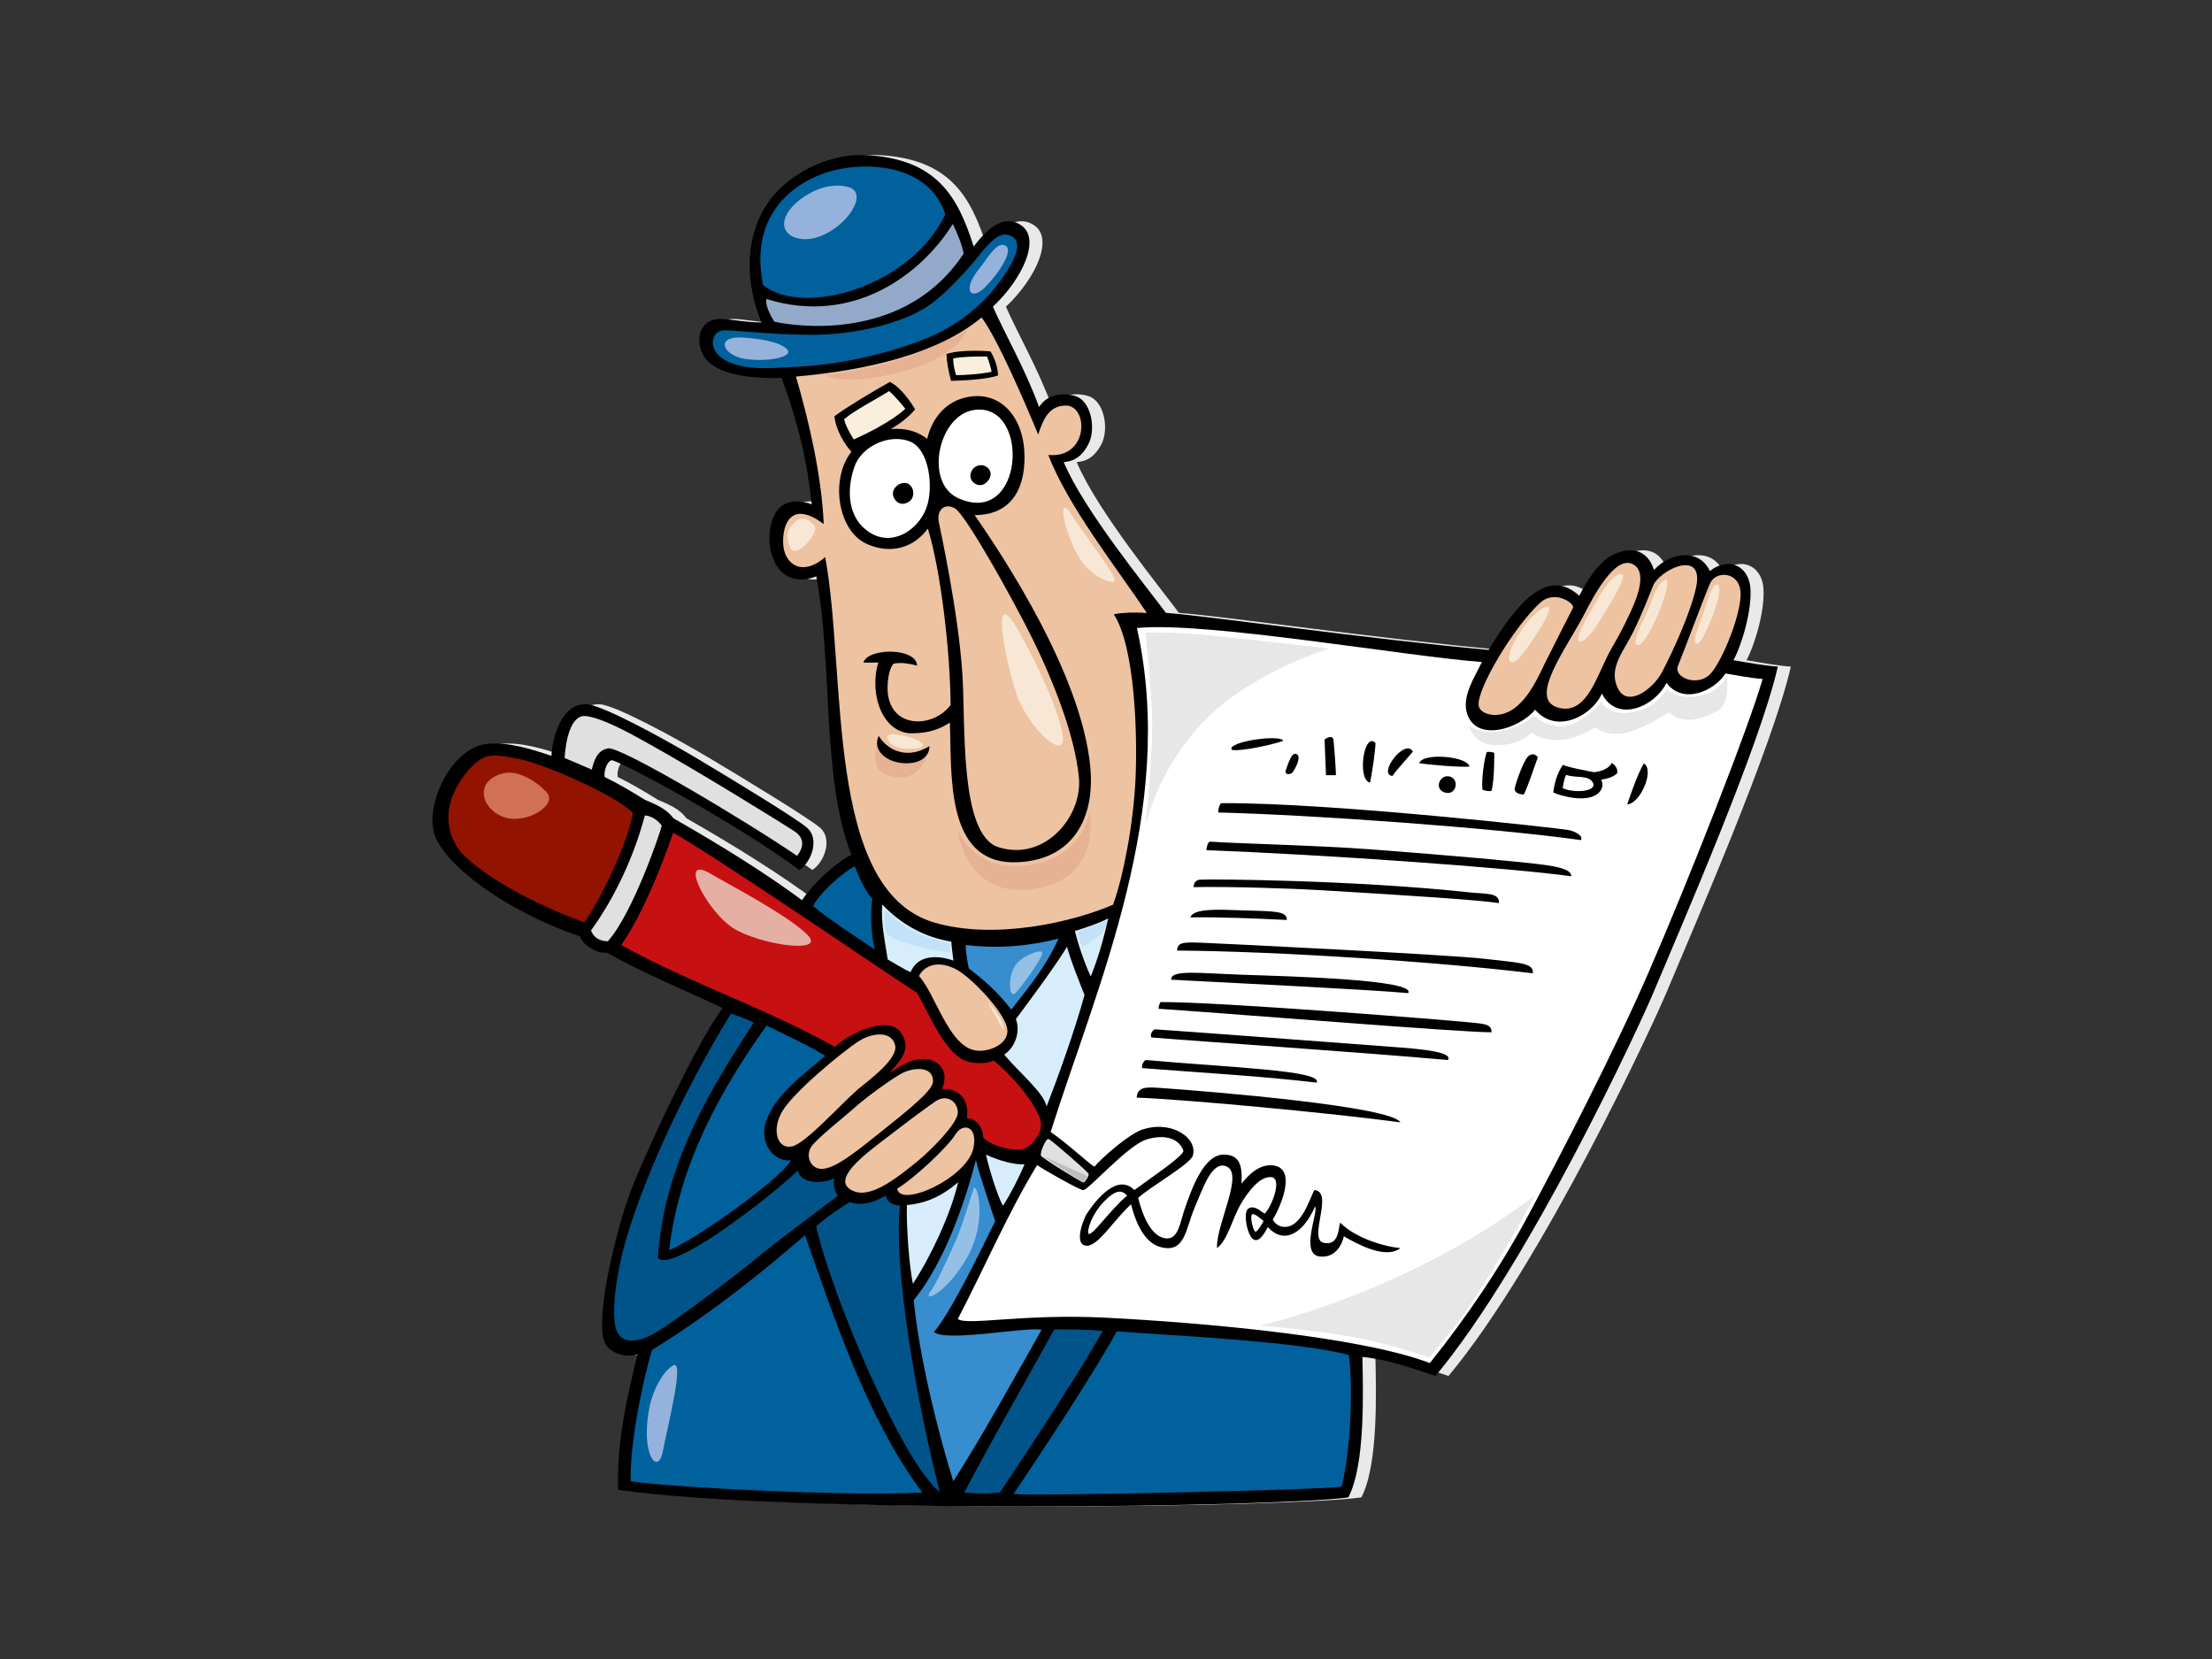 <?xml version="1.0" encoding="utf-8"?>
<!-- Generator: Adobe Illustrator 17.0.0, SVG Export Plug-In . SVG Version: 6.00 Build 0)  -->
<!DOCTYPE svg PUBLIC "-//W3C//DTD SVG 1.1//EN" "http://www.w3.org/Graphics/SVG/1.1/DTD/svg11.dtd">
<svg version="1.1" id="Layer_1" xmlns="http://www.w3.org/2000/svg" xmlns:xlink="http://www.w3.org/1999/xlink" x="0px" y="0px"
	 width="800px" height="600px" viewBox="0 0 800 600" enable-background="new 0 0 800 600" xml:space="preserve">
<rect x="0" y="0" width="800" height="600" fill="#333333" stroke="none"/>
<g>
	<path fill="#E8E9E9" d="M356.846,89.152c4.515-5.901,10.397-11.762,16.834-7.892c7.868,4.729,0.79,19.663-9.874,29.656
		c4.11,9.423,11.803,22.75,16.696,36.31c2.623-4.231,7.862-5.571,13.108-3.983c5.768,1.741,7.602,11.949,4.72,17.424
		c-2.887,5.477-6.216,6.169-8.917,6.472c7.341,17.427,29.898,45.01,36.975,54.517c17.292,1.316,70.964,9.222,116.681,13.398
		c11.449-18.857,21.931-29.475,32.805-19.585c2.391-4.553,6.539-12.294,12.777-15.102c6.239-2.81,11.997-1.389,14.246,5.775
		c5.7-6.292,16.219-8.095,20.209,0.376c6.678-5.248,13.821-1.968,14.625,5.793c0.807,7.763-3.05,20.987-6.106,26.457
		c5.767,0.994,11.868,2.061,16.06,2.309c-6.555,28.876-35.19,94.448-44.791,117.417c-5.303,12.686-44.883,98.15-79.014,139.14
		c-8.157-2.617-16.574-5.882-26.438-6.887c0.259,12.946,1.047,39.081-5.089,50.809c-24.017,3.458-201.008,6.195-264.065-2.719
		c-0.639-17.581,3.38-34.105,6.962-48.975c-1.626,0.577-7.281,1.156-10.976-2.892c-3.695-4.048-1.42-21.587,4.014-41.801
		c3.552-13.218,6.453-19.306,9.917-27.155c5.796-13.147,19.335-41.973,27.863-53.443c-10.639-5.123-29.428-12.821-41.872-20.065
		c-3.191,0.634-8.734-2.607-9.731-5.845c-27.427-9.376-49.043-26.047-52.595-36.845c-3.554-10.796,5.971-31.041,18.518-32.714
		c7.521-1.005,16.594,1.808,23.748,4.277c0.52-8.137,4.217-19.202,12.889-18.661c5.548,0.344,27.294,12.143,39.518,19.432
		c12.228,7.286,36.689,22.122,40.232,25.37c4.262,3.914,1.561,12.147-2.986,15.115c-23.032-17.14-66.245-40.215-67.951-39.677
		c-1.707,0.54-2.844,4.183-2.417,6.072c4.379,2.122,9.277,4.955,14.478,8.2c4.144,1.788,7.842,3.272,10.353,6.699
		c18.101,10.34,33.476,19.993,46.532,29.635c3.611-5.567,11.563-13.135,17.844-16.432c-10.799-27.322-6.707-68.777-12.695-100.663
		c-18.813,6.957-20.911-21.42-11.472-26.151c3.625-1.816,7.868-0.746,9.839,0.107c-1.712-16.039-4.861-29.23-10.89-45.658
		c-9.011,0.091-19.856-0.61-25.695-5.23c-6.292-4.977-5.506-16.179,3.408-16.179c3.933,0,8.917,1.245,14.946,1.245
		c-6.736-16.49-6.029-36.094,6.762-48.442c7.221-6.97,19.17-12.784,31.527-12.049C343.528,57.611,351.14,71.075,356.846,89.152z"/>
	<path d="M352.139,89.152c4.515-5.901,10.397-11.762,16.834-7.892c7.868,4.729,0.791,19.663-9.874,29.656
		c4.11,9.423,11.801,22.75,16.696,36.31c2.623-4.231,7.862-5.571,13.108-3.983c5.768,1.741,7.602,11.949,4.72,17.424
		c-2.887,5.477-6.218,6.169-8.917,6.472c7.341,17.427,29.898,45.01,36.976,54.517c17.292,1.316,70.964,9.222,116.681,13.398
		c11.449-18.857,21.931-29.475,32.801-19.585c2.395-4.553,6.542-12.294,12.78-15.102c6.239-2.81,11.997-1.389,14.246,5.775
		c5.697-6.292,16.216-8.095,20.209,0.376c6.678-5.248,13.818-1.968,14.625,5.793c0.804,7.763-3.05,20.987-6.106,26.457
		c5.767,0.994,11.864,2.061,16.057,2.309c-6.552,28.876-35.186,94.448-44.787,117.417c-5.306,12.686-44.883,98.15-79.017,139.14
		c-8.153-2.617-16.571-5.882-26.435-6.887c0.259,12.946,1.051,39.081-5.089,50.809c-24.019,3.458-201.009,6.195-264.067-2.719
		c-0.639-17.581,3.38-34.105,6.962-48.975c-1.626,0.577-7.281,1.156-10.976-2.892c-3.695-4.048-1.422-21.587,4.014-41.801
		c3.552-13.218,6.453-19.306,9.917-27.155c5.796-13.147,19.335-41.973,27.863-53.443c-10.639-5.123-29.426-12.821-41.871-20.065
		c-3.191,0.634-8.734-2.607-9.731-5.845c-27.427-9.376-49.043-26.047-52.595-36.845c-3.554-10.796,5.971-31.041,18.518-32.714
		c7.521-1.005,16.594,1.808,23.748,4.277c0.52-8.137,4.217-19.202,12.889-18.661c5.548,0.344,27.294,12.143,39.518,19.432
		c12.228,7.286,36.689,22.122,40.232,25.37c4.264,3.914,1.561,12.147-2.988,15.115c-23.03-17.14-66.243-40.215-67.949-39.677
		c-1.707,0.54-2.844,4.183-2.417,6.072c4.379,2.122,9.277,4.955,14.478,8.2c4.144,1.788,7.842,3.272,10.353,6.699
		c18.1,10.34,33.476,19.993,46.532,29.635c3.611-5.567,11.563-13.135,17.844-16.432c-10.799-27.322-6.707-68.777-12.695-100.663
		c-18.813,6.957-20.911-21.42-11.47-26.151c3.627-1.816,7.868-0.746,9.839,0.107c-1.712-16.039-4.861-29.23-10.89-45.658
		c-9.011,0.091-19.857-0.61-25.695-5.23c-6.294-4.977-5.506-16.179,3.408-16.179c3.933,0,8.917,1.245,14.946,1.245
		c-6.736-16.49-6.029-36.094,6.762-48.442c7.221-6.97,19.17-12.784,31.527-12.049C338.822,57.611,346.434,71.075,352.139,89.152z"/>
	<path fill="#00619D" d="M275.993,103.144c15.107,11.72,53.649,0.269,65.911-25.652c-5.182-15.896-23.536-19.134-37.954-16.394
		C289.526,63.835,270.383,75.783,275.993,103.144z"/>
	<path fill="#93A9CA" d="M280.087,116.359c0,0,45.1,10.702,68.439-24.645c-0.788-3.983-2.623-7.964-3.935-10.704
		c-11.535,18.422-36.185,36.84-67.386,27.133C276.416,110.881,280.087,116.359,280.087,116.359z"/>
	<path fill="#00619D" d="M354.031,92.461c-3.935,4.979-10.948,12.474-16.26,16.678c-9.437,7.466-27.793,11.947-44.05,11.947
		s-30.579-2.108-32.776-1.495c-4.458,1.247-4.72,7.965,2.361,11.203c7.078,3.236,14.916,2.416,26.743,1.743
		c17.568-0.997,37.236-6.472,47.986-11.451c10.751-4.976,18.408-12.677,20.976-15.931c4.72-5.976,13.635-17.921,5.768-20.164
		C361.338,84.013,357.966,87.482,354.031,92.461z"/>
	<path fill="#EDC3A2" d="M385.3,146.672c-5.73,0.157-7.934,4.535-9.822,10.494c-4.407-10.691-14.632-34.586-20.472-42.364
		c-14.979,12.599-40.001,19.03-67.148,21.38c4.551,15.524,9.274,35.436,10.057,53.359c-11.535-8.711-14.942-0.246-14.681,6.971
		c0.261,7.218,6.553,12.446,15.207,4.977c7.866,42.32-0.379,120.34,39.369,132.132c21.989,6.524,50.546-0.243,64.731-6.422
		c3.667-9.958,7.339-28.878,8.126-45.305c0.791-16.504-0.256-48.291-7.866-59.744c3.562-0.636,7.08-0.746,11.976-0.465
		c-10.138-15.217-28.756-38.865-35.616-57.133C393.885,165.893,393.801,146.443,385.3,146.672z"/>
	<path fill="#EDC3A2" d="M583.046,234.121c2.372-4.008,4.269-7.701,6.136-11.659c2.077-4.4,7.023-14.984,1.641-18.265
		c-6.672-4.071-15.096,12.643-17.609,17.489c-6.522,12.607-20.725,30.987-9.823,34.202
		C574.293,259.103,577.657,243.236,583.046,234.121z"/>
	<path fill="#EDC3A2" d="M601.123,243.032c4.288-8.163,10.522-22.106,12.325-30.721c2.947-14.123-13.242-6.12-15.548-0.545
		c-1.385,3.343-3.737,9.664-7.255,16.834c-3.518,7.171-9.037,13.033-5.555,20.293C588.571,256.151,597.865,249.231,601.123,243.032z
		"/>
	<path fill="#EDC3A2" d="M618.511,243.795c4.492-4.7,11.748-22.85,10.944-30.063c-0.807-7.215-8.987-7.215-10.944-2.844
		c-1.957,4.374-9.788,25.475-11.631,29.846C605.04,245.108,614.02,248.495,618.511,243.795z"/>
	<path fill="#EDC3A2" d="M547.691,256.151c5.76-4.264,8.967-12.134,11.2-16.586c2.771-5.545,9.183-18.179,9.987-19.711
		c0.807-1.53-6.514-6.749-11.861-1.858c-9.598,8.784-23.147,31.487-22.226,37.281C535.285,258.382,541.928,260.413,547.691,256.151z
		"/>
	<path fill="#FFFFFF" d="M411.189,227.135c14.624,65.841-14.53,129.452-31.213,182.272c6.201,4.15,14.635,12.215,15.864,12.515
		c2.419-2.969,12.374-11.743,17.205-13.362c6.923-2.322,11.926-0.026,13.077,0.546c4.52,2.237,6.209,5.888,5.259,8.907
		c-0.95,3.016-15.481,11.266-19.76,15.241c1.561,6.213,4.83,14.577,10.522,14.634c4.063,0.037,4.763-6.099,6.14-10.109
		c2.528-7.357,6.934-20.25,14.329-20.209c6.111,0.034,6.712,4.54,6.394,10.563c2.132-2.836,6.256-7.155,11.218-6.673
		c9.136,0.879,2.836,15.138,0.099,19.634c0.546,1.159,1.876,2.292,3.427,2.552c6.877,1.137,9.895-10.287,11.62-13.247
		c7.185,0.567-2.348,17.685,3.273,19.045c5.619,1.36,5.378-5.191,6.044-7.276c5.24,5.394,15.498,8.637,21.795,9.218
		c-5.598,4.455-16.821-2.198-20.472-4.277c-0.469,2.344-2.601,7.878-8.573,7.339c-7.531-0.684-0.426-16.466-1.847-18.084
		c-3.552,8.367-10.498,14.549-17.061,7.421c-1.2,2.28-3.265,5.937-5.399,4.319c-2.134-1.621-3.731-9.921-1.509-11.102
		c2.218-1.179,4.35,1.115,5.736,1.947c2.485-2.304,6.581-12.779,2.458-13.213c-4.128-0.439-8.413,5.18-11.057,9.715
		c-3.142,5.396-4.726,13.058-8.599,15.934c-0.457-8.601,10.412-27.845,2.875-29.729c-5.041-1.266-8.053,8.374-11.064,15.347
		c-3.17,7.336-3.332,16.655-12.532,13.933c-6.393-1.89-9.251-10.862-10.373-15.381c-6.396,5.799-11.8,15.112-16.067,14.977
		c-4.773-0.151-1.294-9.494,0.079-11.582c3.641-5.542,11.187-14.625,17.197-8.551c5.955-4.447,18.255-12.613,17.693-14.279
		c-1.312-3.896-5.997-6.18-13.22-4.05c-6.902,2.038-21.323,18.623-23.028,18.356c-1.707-0.271-13.364-6.887-16.633-9.043
		c-10.381,16.958-19.321,37.722-28.682,55.653c3.429,2.511,23.622-2.004,53.51-0.477c34.087,1.741,91.772,6.722,117.211,16.412
		c13.362-16.662,25.691-34.835,36.18-54.497c10.485-19.668,30-57.111,42.834-86.589c14.322-32.895,36.342-88.818,41.336-106.327
		c-3.933-0.25-9.522-1.325-13.435-1.981c-3.914,6.237-15.316,11.479-21.346,3.371c-3.936,8.364-17.831,14.852-23.338,3.886
		c-3.492,7.98-16.456,14.942-24.154,5.83c-5.558,6.809-21.102,11.949-24.569,1.553c-2.137-6.42,2.853-13.46,5.306-18.797
		C509.911,237.608,435.673,224.596,411.189,227.135z"/>
	<path fill="#E0E0E0" d="M287.663,300.87c-2.132-1.483-35.538-22.266-55.155-33.064c-5.772-3.174-14.462-7.946-20.381-8.808
		c-7.351-1.072-7.907,15.152-7.907,15.152s6.112,2.565,9.807,4.183c0.854-3.239,1.851-6.937,5.875-7.677
		c4.502-0.825,49.708,26.164,68.367,38.867C291.643,305.322,289.793,302.354,287.663,300.87z"/>
	<path fill="#921400" d="M228.908,293.977c-7.631-7.411-34.394-18.346-40.94-19.432c-2.618-0.435-7.952-1.719-11.052-1.166
		c-6.028,1.072-11.929,10.639-13.51,15.157c-3.225,9.219,0.293,17.266,5.321,21.765c10.906,9.762,28.576,18.187,42.578,23.322
		C216.476,326.632,226.963,305.593,228.908,293.977z"/>
	<path fill="#E0E0E0" d="M233.217,294.933c-3.696,14.032-10.519,29.283-19.475,41.563c1.279,3.379,4.264,3.917,6.114,3.917
		c9.019-10.097,19.048-39.543,19.476-41.837C238.05,296.82,235.492,294.933,233.217,294.933z"/>
	<path fill="#C71012" d="M355.615,411.397c1.727,2.286,8.661,4.765,13.645,4.317c2.985-0.269,5.402-3.778,6.399-5.532
		c0.525-0.926,1.346-3.419,0.426-5.804c-2.703-7.015-10.804-16.101-16.633-20.781c-2.275,1.039-8.473,1.696-12.365-1.031
		c-7.07-4.956-12.539-18.961-15.496-23.533c-15.068-9.716-65.395-44.445-88.111-57.912c-4.227,12.299-10.862,29.034-18.786,40.687
		c25.54,14.105,51.782,22.562,77.187,36.793c7.106-6.208,20.039-11.336,24.167-4.857c4.123,6.477-1.788,10.978-4.264,14.304
		c3.046-1.84,6.672-4.877,11.936-5.073c5.264-0.19,9.955,3.992,6.958,10.884c5.271-0.415,10.099,3.11,9.001,10.494
		C353.263,404.681,355.42,407.645,355.615,411.397z"/>
	<path fill="#00619D" d="M315.485,325.142c-2.255-2.571-4.664-7.283-6.321-11.856c-4.087,1.975-12.994,9.87-15.104,14.441
		c5.605,4.663,16.01,11.42,22.326,15.702C314.997,338.336,314.733,329.716,315.485,325.142z"/>
	<path fill="#D8EDFB" d="M321.054,347.003c1.354,0.713,6.318,3.855,8.278,4.565c3.76-8.855,15.499-4.139,15.499-4.139
		s-0.809-5.982-0.752-6.856c-9.483-1.574-17.909-6.002-24.982-13.427C318.496,333.289,320.004,340.145,321.054,347.003z"/>
	<path fill="#D8EDFB" d="M388.77,336.716c0.905,4.144,3.722,12.373,5.72,16.43c2.56-6.289,4.664-13.573,6.318-21.002
		C396.721,334.262,391.922,335.685,388.77,336.716z"/>
	<path fill="#378DCD" d="M349.271,341.783c-0.125,1.719,0.746,7.112,1.128,8.502c5.438,4.074,10.405,8.473,15.349,14.861
		c6.503-8.338,12.523-15.529,17.095-25.699C370.712,342.574,359.428,343.002,349.271,341.783z"/>
	<path fill="#D8EDFB" d="M392.233,359.857c-2.72-6.884-5.117-12.855-6.321-17.429c-4.562,7.408-13.393,19.287-18.51,26.146
		c1.663,4.168,0,9.997-4.209,12.85c5.499,6.626,14.068,13.455,15.345,18.719C382.805,389.077,388.47,373.428,392.233,359.857z"/>
	<path fill="#EDC3A2" d="M352.549,379.873c4.801,0.935,13.048-2.26,11.62-8.332c-1.43-6.075-13.213-18.461-18.768-21.177
		c-6.866-3.359-11.43-0.64-13.045,2.635C338.109,359.098,342.958,378,352.549,379.873z"/>
	<path fill="#005489" d="M264.349,366.593c0,0-23.951,37.952-36.675,77.594c-5.154,16.062-6.54,30.635-4.976,36.172
		c1.563,5.527,6.963,5.527,13.22,2.292c6.255-3.241,31.947-22.686,38.841-28.542c4.781-4.063,22.886-17.484,28.254-21.662
		c-1.561-2.427-1.702-4.181-1.231-6.323c-4.882,2.414-12.414,1.738-13.268-2.849c-6.112,6.479-45.412,37.779-50.601,31.61
		c2.442-36.036,21.318-64.137,34.682-85.05C269.633,368.213,264.349,366.593,264.349,366.593z"/>
	<path fill="#00619D" d="M277.217,370.933c-15.999,22.513-31.586,49.556-35.211,81.232c9.976-4.061,40.206-25.708,44.092-32.536
		c-6.114,0.811-11.839-6.312-8.954-14.304c3.552-9.851,13.505-16.599,21.324-23.482
		C292.925,378.336,284.962,374.693,277.217,370.933z"/>
	<path fill="#EDC3A2" d="M310.552,376.578c-5.545,3.508-23.74,18.487-27.722,25.507c-3.982,7.018-1.456,13.622,3.552,12.55
		c5.01-1.073,16.926-14.565,24.022-20.785c2.33-2.038,14.358-10.525,13.364-15.652C322.776,373.073,316.093,373.073,310.552,376.578
		z"/>
	<path fill="#EDC3A2" d="M325.9,388.321c-3.836,2.158-12.793,8.637-16.349,11.874c-3.549,3.239-14.638,11.874-16.346,14.846
		c-1.706,2.97-0.274,7.331,3.555,7.691c4.891,0.459,13.658-6.838,22.318-13.766c9.206-7.359,18.186-14.484,18.338-17.678
		C337.7,385.08,329.735,386.16,325.9,388.321z"/>
	<path fill="#EDC3A2" d="M331.445,420.304c5.812-4.729,14.47-13.779,14.925-17.545c0.426-3.507-3.27-7.419-7.816-4.585
		c-1.957,1.218-10.459,7.552-17.628,13.087c-6.373,4.921-19.616,14.303-13.79,18.624
		C312.968,434.205,321.494,428.401,331.445,420.304z"/>
	<path fill="#EDC3A2" d="M345.518,410.319c-2.699,4.452-14.925,15.921-21.038,19.564c0.994,7.156,25.303-3.776,27.579-14.707
		C353.728,407.162,348.216,405.865,345.518,410.319z"/>
	<path fill="#E0E0E0" d="M393.708,424.488c-0.284-0.676-13.505-12.284-14.497-12.55c-0.997-0.271-3.267,5.128-2.699,6.075
		c0.564,0.94,14.765,9.747,15.342,9.664C392.431,427.592,393.992,425.161,393.708,424.488z"/>
	<path fill="#D8EDFB" d="M356.606,417.606c0.854,4.316,4.118,14.898,6.115,18.487c2.56-3.914,5.4-9.311,7.819-14.979
		C366.665,421.259,361.296,419.764,356.606,417.606z"/>
	<path fill="#378DCD" d="M352.956,419.516c-3.74,14.416-11.133,36.817-22.505,50.72c2.13,21.052,8.646,47.281,14.319,65.488
		c9.783-15.102,22.894-38.753,31.928-54.802c-6.112-1.102-34.857,4.604-38.889,0.777c5.483-6.224,15.695-26.795,22.106-40.029
		C357.437,433.997,354.028,424.286,352.956,419.516z"/>
	<path fill="#D8EDFB" d="M327.982,435.837c-0.201,8.343,0.908,22.523,2.185,28.463c6.398-9.719,13.713-25.224,16.347-36.712
		C339.978,433.123,334.556,435.173,327.982,435.837z"/>
	<path fill="#005489" d="M325.477,435.959c-1.707,0.131-5.118-1.083-4.977-3.645c-4.718,2.738-9.024,3.92-13.22,2.429
		c-3.445,2.159-8.059,5.139-12.083,8.773c5.506,24.982,31.561,86.065,44.671,96.023C331.474,506.68,323.117,459.106,325.477,435.959
		z"/>
	<path fill="#FFFFFF" d="M399.114,434.743c-4.264,4.452-5.85,9.887-5.543,11.203c0.569,2.429,8.529-9.18,14.074-13.5
		C405.654,430.153,403.376,430.289,399.114,434.743z"/>
	<path fill="#00619D" d="M235.774,488.259c-4.458,15.434-8.022,35.958-7.683,47.464c12.664,2.07,77.43,5.555,105.486,4.061
		c-20.042-26.702-32.253-64.22-42.44-93.067C278.25,457.888,258.78,474.052,235.774,488.259z"/>
	<path fill="#005489" d="M381.297,480.79c-2.049,3.927-27.223,48.288-32.516,58.998c7.604,0.746,12.85,0,12.85,0
		s28.173-41.945,37.18-58.473C393.1,480.79,386.278,480.79,381.297,480.79z"/>
	<path fill="#00619D" d="M485.196,537.664c3.607-13.564,4.133-39.204,2.555-47.665c-19.118-4.87-60.864-6.852-83.904-8.461
		c-8.126,14.937-25.434,41.072-37.234,58.745C370.999,541.262,482.413,538.729,485.196,537.664z"/>
	<path d="M358.206,127.08c0,0,2.571,3.872,2.766,8.7c-3.891,1.394-12.278,1.887-17.018,1.952c-0.877-3.265-1.568-6.876-1.639-9.715
		C348.001,126.18,358.206,127.08,358.206,127.08z"/>
	<path fill="#FAEEDC" d="M356.991,128.971c0,0-7.607-0.248-12.275,0.653c0,1.396,0.347,4.105,1.125,6.073
		c2.852,0,8.992-0.412,12.793-1.231C358.034,131.432,356.991,128.971,356.991,128.971z"/>
	<path d="M330.97,148.008c-1.816,2.382-5.704,5.499-8.816,7.14c6.166-0.431,10.078,1.224,13.195,3.573
		c1.357-6.166,5.558-12.701,13.106-14.77c12.417-3.406,21.23,5.91,22.005,19.24c0.704,12.159-3.76,23.103-17.975,23.103
		c10.522,15.117,38.664,57.761,41.821,90.969c1.976,20.775-8.131,34.403-27.432,34.593c-25.061,0.242-22.633-31.906-23.338-50.528
		c-3.562,2.294-7.258,3.779-13.51,3.885c-10.811,0.186-15.83-14.133-12.37-25.613c-1.529-0.032-3.839,0.136-5.404,0
		c1.707-5.397,19.191-5.397,19.415,1.125c-3.776-0.989-6.184-1.12-8.469-0.72c-1.347,1.355-2.017,4.578-2.177,7.719
		c-0.79,15.655,15.777,16.412,22.79,7.262c-0.175-19.637-3.552-48.583-8.242-63.831c-4.977,6.882-13.285,9.426-21.913,5.653
		c-10.783-4.71-13.486-23.606-5.733-33.424c-2.479-2.764-5.566-7.662-6.14-12.826c3.859-2.96,13.714-8.87,20.058-12.437
		C325.873,140.13,329.243,145.219,330.97,148.008z"/>
	<path fill="#FAEEDC" d="M327.428,147.845c0,0-3.554-4.499-5.879-6.401c-4.235,2.708-12.66,7.022-16.25,10.177
		c0.344,1.97,2.161,5.251,3.457,7.304C322.329,152.935,327.428,147.845,327.428,147.845z"/>
	<path fill="#FFFFFF" d="M346.406,180.099c23.946,11.038,26.498-34.394,6.145-31.871
		C339.333,149.864,334.196,174.47,346.406,180.099z"/>
	<path fill="#FFFFFF" d="M308.984,168.886c-2.699,7.829-2.803,18.283,5.493,23.648c8.298,5.366,17.583-0.837,20.556-8.792
		c2.644-7.093,1.247-21.063-5.859-24.032C322.064,156.741,311.687,161.06,308.984,168.886z"/>
	<path fill="#EDC3A2" d="M339.548,188.86c0.851,4.319,6.986,32.412,8.495,54.591c1.247,18.278-1.182,58.489,13.103,62.962
		c16.783,5.255,30.431-11.209,29.063-25.261c-1.503-15.507-9.578-35.478-16.684-49.917c-7.109-14.437-24.309-45.206-28.145-47.367
		C341.541,181.707,338.694,184.541,339.548,188.86z"/>
	<path d="M355.615,175.229c-2.135,0.944-5.618-1.18-4.41-4.454c0.997-2.698,4.39-3.388,6.255-1.349
		C359.307,171.449,357.745,174.283,355.615,175.229z"/>
	<path d="M327.167,174.658c3.286,0.034,4.283,5.028,1.581,6.78c-2.703,1.754-4.977,0.272-5.687-2.023
		C322.348,177.121,324.595,174.63,327.167,174.658z"/>
	<path d="M464.074,267.941c-3.268,1.216-15.276,3.97-18.62,3.239C443.604,268.211,463.306,265.452,464.074,267.941z"/>
	<path d="M482.275,267.673c0.282,2.292,0.934,11.626,0.871,12.699c-1.501,0.005-3.575-0.016-3.575-0.016s-0.482-11.015-0.517-12.808
		C479.045,267.265,481.989,265.381,482.275,267.673z"/>
	<path d="M495.495,283.057c-4.765-1.042-2.245-18.653,1.986-14.345C497.312,272.312,496.203,279.818,495.495,283.057z"/>
	<path d="M504.176,274.116c2.189-2.767,5.412-4.836,6.811-2.294c-2.134,2.599-5.827,6.513-7.395,8.807
		C500.84,280.358,501.986,276.887,504.176,274.116z"/>
	<path d="M468.927,272.733c1.968,1.065-0.66,5.456-1.334,6.472c-0.671,1.017-3.23,1.287-2.521-0.738
		C465.783,276.444,467.148,271.768,468.927,272.733z"/>
	<path d="M536.146,285.619c-0.425-3.912,0.712-11.334,1.568-13.628c1.136-0.269,2.698,0.269,2.698,0.269s0.146,9.718-0.991,13.766
		C538.422,286.295,536.856,285.891,536.146,285.619z"/>
	<path d="M547.805,285.483c-0.101-1.062,3.129-10.389,4.896-11.963c0.94-0.845,2.305-1.179,3.489,0.36
		c-1.279,3.372-3.552,10.525-5.086,13.489C549.917,287.276,547.947,286.968,547.805,285.483z"/>
	<path d="M523.341,273.819c4.05,0.42,7.834,1.678,8.119,3.445c-4.126,0.259-14.36-0.686-18.199-1.226
		C513.94,273.936,518.81,273.349,523.341,273.819z"/>
	<path d="M584.907,279.547c-1.422,1.889-5.83,2.43-5.83,2.43s1.542,2.529-0.994,4.857c-4.266,3.915-14.429,0.744-16.329-0.243
		c0.409-3.265,1.365-6.95,3.538-10.013c1.15,0.863,11.229,2.698,11.229,2.698s4.901-0.36,6.399-3.374
		C584.053,276.715,585.044,277.675,584.907,279.547z M566.425,280.222c-0.848,1.62-1.162,4.231-1.276,4.859
		c4.974,2.025,12.654,0.947,10.947-2.023S569.98,281.572,566.425,280.222z"/>
	<path d="M594.508,276.096c4.043,2.354-1.299,14.587-5.984,14.807C589.474,287.978,592.342,279.711,594.508,276.096z"/>
	<path d="M522.451,286.592c-4.076-1.376-1.508-6.908,2.043-5.696C528.046,282.111,526.524,287.968,522.451,286.592z"/>
	<path d="M441.797,290.476c39.406-0.264,122.924,9.18,125.483,9.718c2.558,0.54,5.259,2.025,4.551,3.645
		c-31.701-4.454-97.66-9.176-131.212-9.987C440.478,293.176,440.967,290.593,441.797,290.476z"/>
	<path d="M437.492,304.38c8.957,0.678,38.769,1.326,58.711,2.832c28.572,2.161,54.299,4.455,62.973,5.668
		c8.674,1.214,9.05,2.973,9.1,4.048c-21.751-3.103-91.41-7.962-131.921-9.444C436.216,306.546,436.907,304.596,437.492,304.38z"/>
	<path d="M433.94,318.143c4.12-0.269,56.295,0.136,97.519,4.595c5.973,0.644,10.94-0.003,10.645,3.885
		c-6.242-1.057-32.967-2.81-64.278-4.666c-11.091-0.653-33.225-1.385-46.161-1.112C431.667,320.035,432.092,318.265,433.94,318.143z
		"/>
	<path d="M465.355,332.718c-11.088-0.538-23.03-1.081-34.826-0.944c0.995-3.377,10.845-2.805,17.628-2.568
		C459.671,329.612,465.783,329.207,465.355,332.718z"/>
	<path d="M554.348,352.018c-33.811-4.155-92.448-7.986-128.654-8.236c0.196-2.878,1.852-3.101,8.816-2.834
		c6.963,0.272,89.698,4.319,102.349,5.807C549.512,348.234,554.911,348.234,554.348,352.018z"/>
	<path d="M509.282,359.171c-15.07-1.351-63.119-3.645-85.718-4.856c-0.146-3.782,10.055-2.309,26.582-1.757
		C466.672,353.107,512.409,354.314,509.282,359.171z"/>
	<path d="M419.013,364.837c-0.016-0.663,0.282-1.754,0.71-2.427c21.323-0.138,105.911,6.699,111.024,7.286
		c5.113,0.589,8.87,0.327,8.667,3.645C528.15,373.383,439.657,366.15,419.013,364.837z"/>
	<path d="M506.866,378.871c14.183,1.085,18.027,2.613,16.814,4.497c-37.429-3.281-85.476-6.385-107.26-8.161
		c-0.533-0.921,0.173-2.406,1.172-2.946C420.675,372.396,492.682,377.786,506.866,378.871z"/>
	<path d="M476.19,391.531c-20.924-2.401-38.557-3.346-63.145-5.235c-0.195-1.222,0.605-2.571,1.325-2.928
		C443.888,386.027,478.577,387.105,476.19,391.531z"/>
	<path d="M506.482,405.91c-24.215-3.283-78.009-8.341-95.392-8.94c0.326-3.972,3.392-3.865,8.601-3.499
		C438.813,394.819,503.106,400.111,506.482,405.91z"/>
	<path fill="#94B2DC" d="M286.773,74.488c2.464-2.709,10.979-9.18,19.937-6.884c7.638,1.955,0,14.342-10.689,18.071
		C287.484,88.653,278.681,83.379,286.773,74.488z"/>
	<path fill="#94B2DC" d="M269.145,122.105c4.358,0.34,12.137,1.146,15.316,4.017c3.178,2.866-6.359,4.877-14.739,3.727
		C261.342,128.701,258.166,121.244,269.145,122.105z"/>
	<path fill="#94B2DC" d="M354.391,96.861c2.601-3.155,6.067-9.752,9.248-8.03c3.179,1.722-2.604,10.327-7.515,15.201
		C351.215,108.909,347.645,105.046,354.391,96.861z"/>
	<path fill="#94B2DC" d="M235.045,508.193c0.935-4.358,4.045-11.761,8.38-14.345s-2.023,22.372-3.756,31.266
		C237.935,534.007,231.288,525.691,235.045,508.193z"/>
	<path fill="#E7B193" d="M298.533,135.626c0,0,12.712-1.391,25.076-5.047c12.364-3.658,26.307-11.229,26.307-11.229
		s-3.862,10.185-24.554,15.321C304.67,139.806,298.533,135.626,298.533,135.626z"/>
	<path fill="#E7B193" d="M346.353,299.915c0,0,6.355,18.267,29.452,12.182c17.179-4.522,18.23-19.144,18.23-19.144
		s5.258,24.71-19.985,28.541C348.806,325.325,346.353,299.915,346.353,299.915z"/>
	<path fill="#E7B193" d="M317.836,267.188c0,0.232,0.079,4.395,6.599,5.475c6.519,1.077,11.021-1.621,11.021-1.621
		s-1.149,12.484-13.351,9.711C312.947,278.672,317.836,267.188,317.836,267.188z"/>
	<path d="M336.14,269.831c0.068,4.976-5.404,7.018-11.234,5.939c-5.828-1.08-9.157-5.446-7.104-9.582
		C321.781,272.396,329.031,274.285,336.14,269.831z"/>
	<path fill="#F8E7D5" d="M368.154,227.782c4.287,7.408,14.173,26.616,16.088,37.643c1.915,11.031-12.255-1.9-16.47-14.068
		C363.554,239.189,357.81,209.909,368.154,227.782z"/>
	<path fill="#F8E7D5" d="M287.707,188.615c2.503-2.129,4.982-0.762,6.897,1.521c1.916,2.28-6.897,12.547-8.812,7.983
		C283.877,193.559,285.025,190.896,287.707,188.615z"/>
	<path fill="#F8E7D5" d="M327.642,266.229c2.693,0.592,8.546,3.001,5.003,4.137c-3.544,1.136-9.277,0.31-10.838-1.757
		C318.757,264.568,323.892,265.402,327.642,266.229z"/>
	<path fill="#F8E7D5" d="M387.202,185.728c2.673,4.275,14.254,19.648,15.837,23.315c1.584,3.671-8.457-0.28-12.404-6.809
		C384.298,191.754,382.452,178.131,387.202,185.728z"/>
	<path fill="#F8E7D5" d="M550.767,227.122c1.817-2.566,5.903-7.395,8.854-7.672c2.951-0.277-4.215,10.88-8.993,17.156
		C545.851,242.881,542.476,238.837,550.767,227.122z"/>
	<path fill="#F8E7D5" d="M574.794,221.822c2.748-4.622,7.166-13.251,10.963-14.225c3.794-0.978-1.967,8.507-7.591,17.573
		C572.545,234.235,566.504,235.768,574.794,221.822z"/>
	<path fill="#F8E7D5" d="M595.874,220.984c1.744-3.679,2.947-9.345,5.9-11.017c2.951-1.676,0,7.531-3.09,14.363
		s-5.76,9.903-6.887,8.787C590.671,232.002,592.362,228.375,595.874,220.984z"/>
	<path fill="#F8E7D5" d="M615.964,221.962c1.368-3.834,2.951-10.462,4.917-10.6c1.967-0.139,0.7,6.276-2.252,13.251
		c-2.951,6.973-4.212,8.787-5.336,8.089C612.169,232.002,613.578,228.657,615.964,221.962z"/>
	<path fill="#E7E7E7" d="M531.196,262.237c0,0,4.262,3.846,12.391,1.924c8.135-1.923,11.232-5.381,11.232-5.381
		s3.87,4.227,10.452,3.844c6.584-0.386,13.943-8.841,13.943-8.841s2.322,5.381,11.229,3.844c8.904-1.539,12.391-8.457,12.391-8.457
		s3.093,3.842,10.84,2.69c7.748-1.153,10.845-6.92,10.845-6.92s1.393,9.183-3.097,11.918c-12.004,7.302-17.811,0.768-17.811,0.768
		s-10.456,6.92-17.039,7.686c-6.584,0.77-9.681-2.307-9.681-2.307s-6.586,4.613-13.555,4.613s-9.29-2.688-9.29-2.688
		s-4.256,4.611-12.777,4.611C532.748,269.542,531.196,262.237,531.196,262.237z"/>
	<path fill="#E7E7E7" d="M455.691,479.41c0,0,19.752,1.537,34.076,4.223c14.326,2.696,27.106,7.309,27.106,7.309
		s9.518-10.806,15.491-19.99c7.745-11.916,17.425-27.675,22.461-38.435C509.126,467.491,455.691,479.41,455.691,479.41z"/>
	<path fill="#E7E7E7" d="M414.256,228.802c0,0,8.91-0.384,20.913,0.772c12.004,1.151,45.69,4.993,45.69,4.993
		s-27.489,8.072-44.916,25.752c-17.425,17.682-21.688,38.439-21.688,38.439s3.1-28.058,2.325-42.279
		C415.806,242.257,414.256,228.802,414.256,228.802z"/>
	<path fill="#F8E7D5" d="M357.074,362.198c2.09,2.263,6.039,6.746,5.871,10.41"/>
	<path fill="#C1E2F8" d="M320.051,328.86c0,0,4.878,5.723,11.83,8.659c6.952,2.938,11.834,3.671,11.834,3.671v3.231
		c0,0-5.182-0.298-12.573-2.349c-7.393-2.053-9.021-2.935-10.647-4.695C319.757,334.293,320.051,328.86,320.051,328.86z"/>
	<path fill="#C1E2F8" d="M389.71,337.081c0,0,2.516-1.028,5.032-1.908c2.515-0.88,5.616-2.351,5.616-2.351l-1.328,4.41l-7.545,5.426
		c0,0-0.743-1.903-1.036-3.08C390.156,338.398,389.71,337.081,389.71,337.081z"/>
	<path fill="#95C0E6" d="M366.996,349.463c2.088-3.552,9.575-6.464,9.958-4.94c0.383,1.517-8.04,13.306-9.958,14.828
		C365.078,360.873,364.318,354.028,366.996,349.463z"/>
	<path fill="#95C0E6" d="M345.161,449.848c2.708-5.914,5.744-16.349,6.895-19.771c1.149-3.422,5.363,11.409-2.297,24.718
		c-7.66,13.307-16.091,16.347-13.409,12.544C339.033,463.538,341.328,458.216,345.161,449.848z"/>
	<path fill="#D07156" d="M181.84,279.724c5.135-1.373,11.827,2.429,15.906,6.882s-7.341,11.74-15.498,8.906
		C174.09,292.68,171.235,282.558,181.84,279.724z"/>
	<path fill="#E6AFA3" d="M257.293,316.162c4.844,2.943,27.326,14.574,34.668,21.86c7.343,7.288-17.537,3.645-26.92-2.43
		C255.662,329.52,244.651,308.469,257.293,316.162z"/>
	<path fill="#BDBEBE" d="M377.155,418.083c0,0,13.223,9.022,14.53,9.313c0.459,0.101,1.479-1.873,1.479-2.025
		C393.163,425.218,377.155,418.083,377.155,418.083z"/>
	<path fill="#FFFFFF" d="M456.975,441.633c0,0-3.74-3.555-4.285-2.242c-0.546,1.315,0.545,5.491,1.245,6.031
		C454.635,445.964,456.975,441.633,456.975,441.633z"/>
</g>
</svg>
